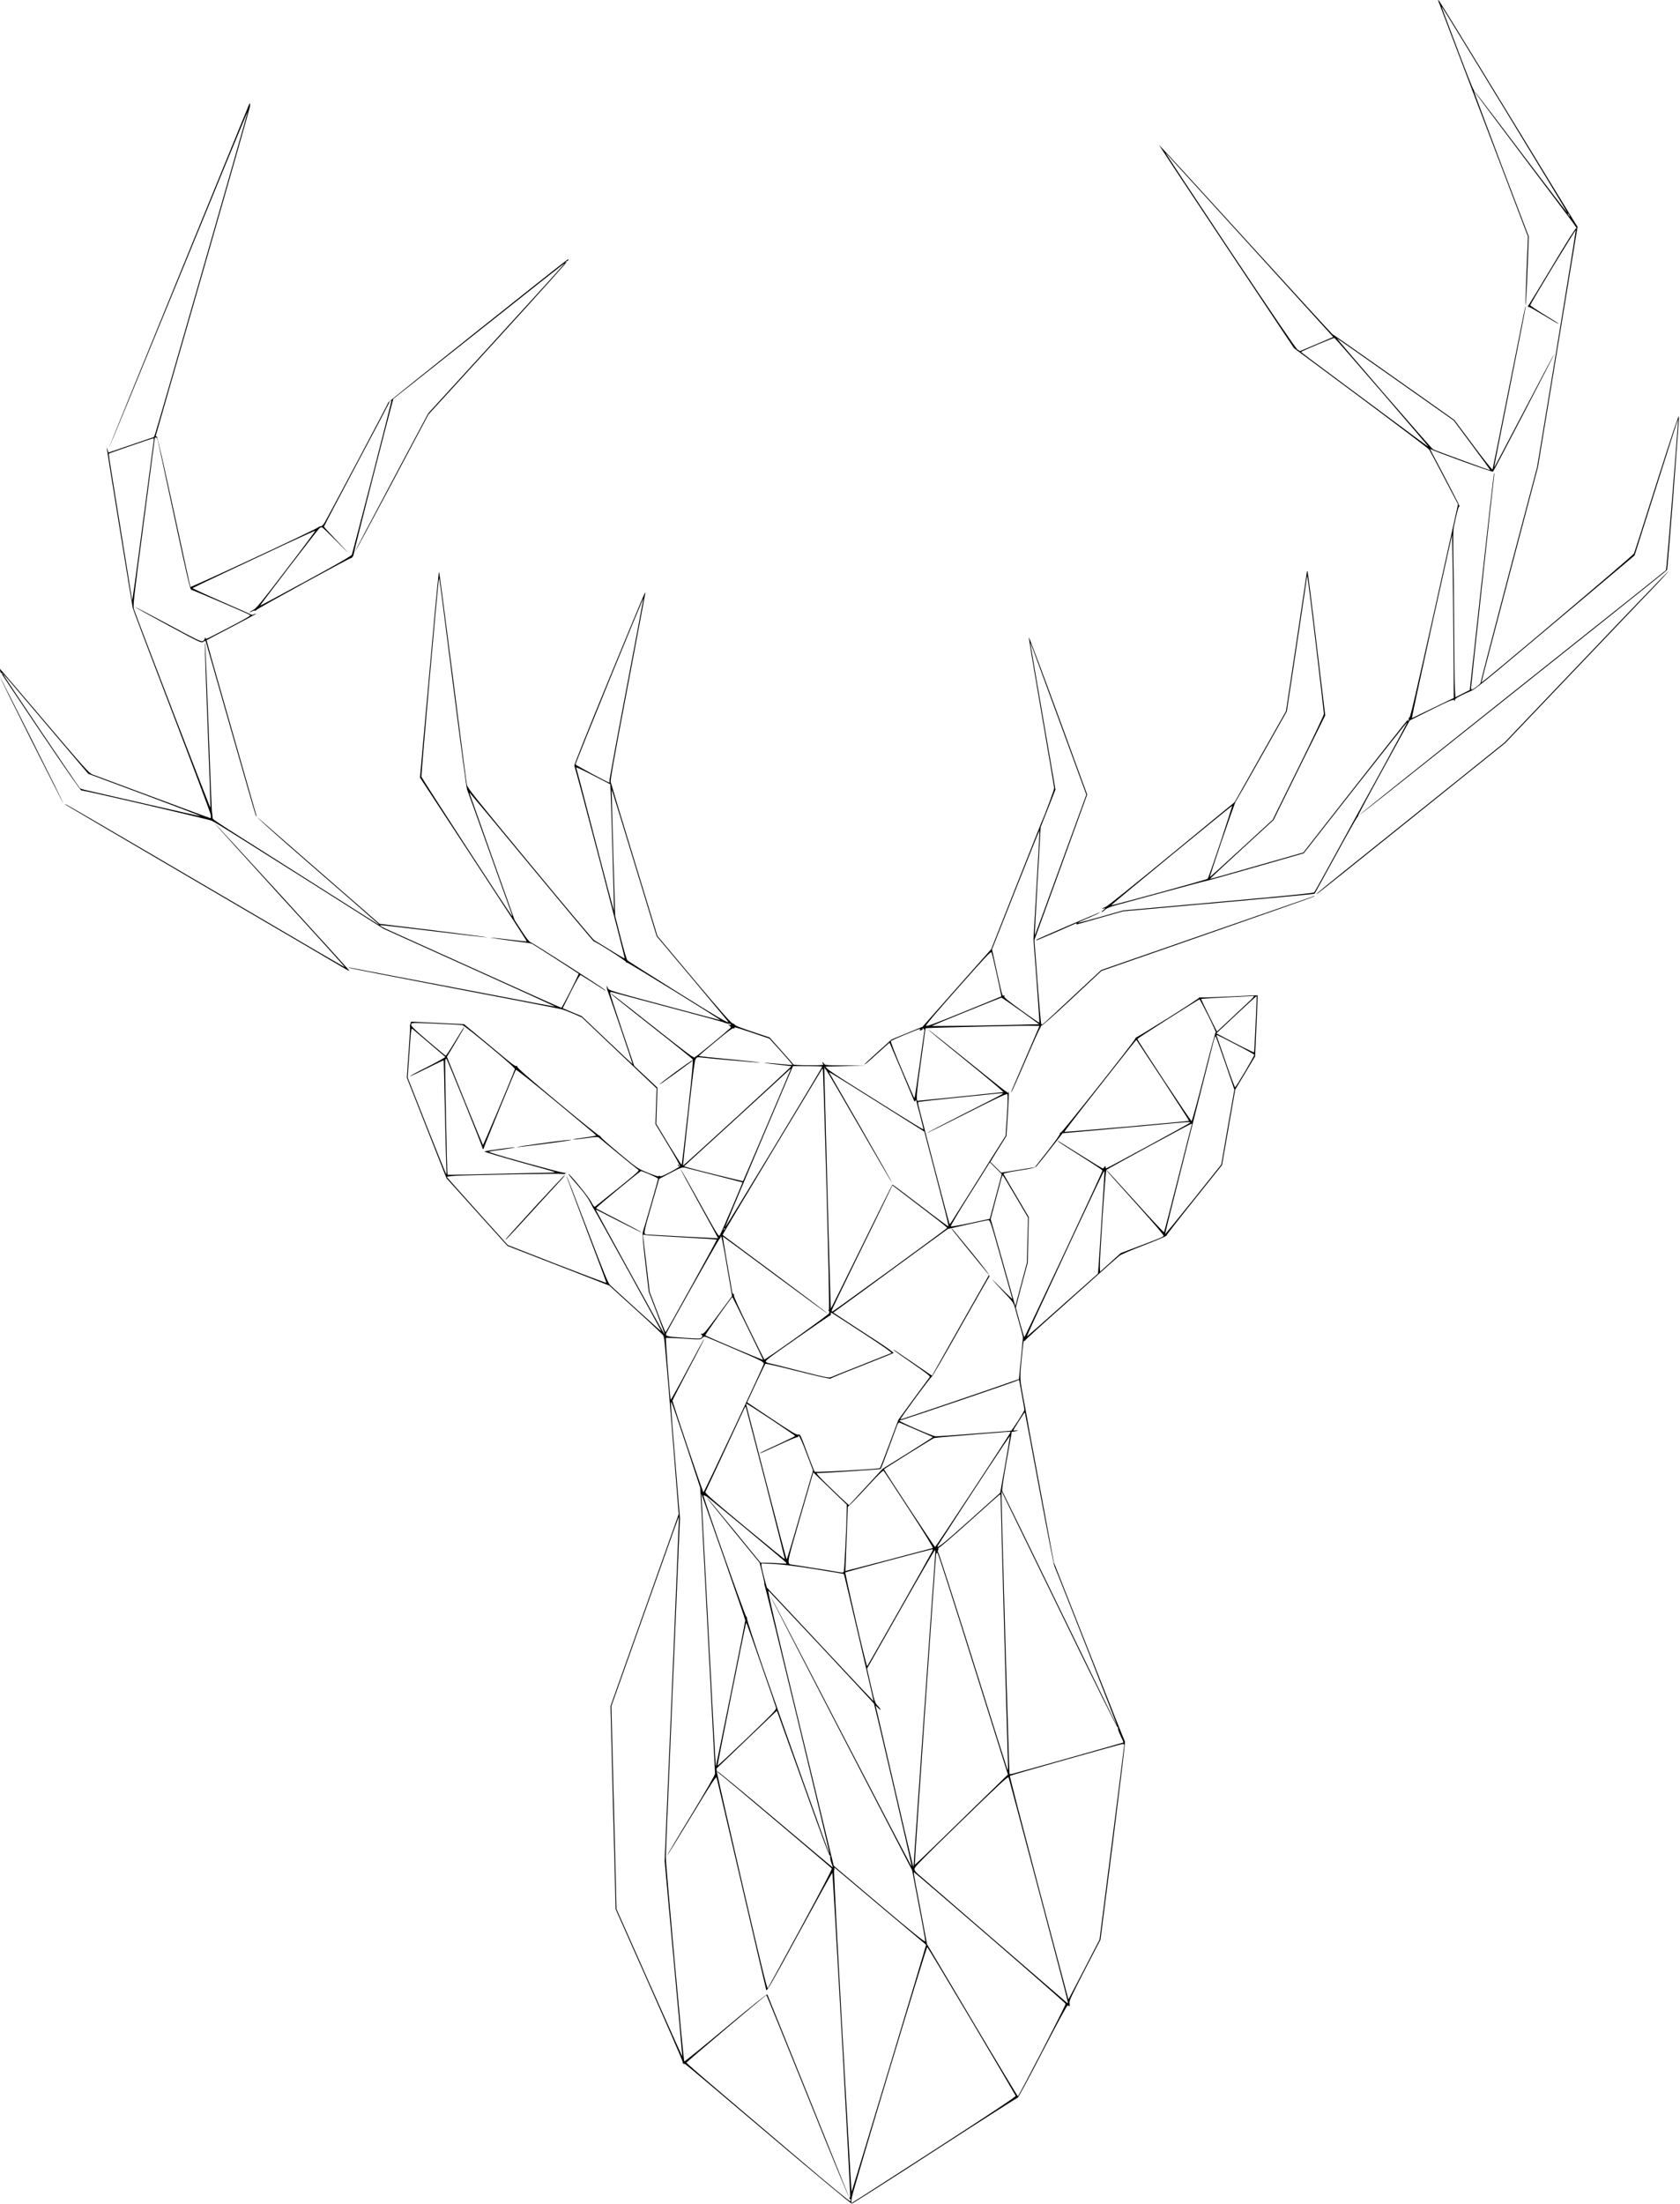 <?xml version="1.0" standalone="no"?>
<!DOCTYPE svg PUBLIC "-//W3C//DTD SVG 20010904//EN"
 "http://www.w3.org/TR/2001/REC-SVG-20010904/DTD/svg10.dtd">
<svg version="1.0" xmlns="http://www.w3.org/2000/svg"
 width="1986pt" height="2605pt" viewBox="0 0 1986 2605"
 preserveAspectRatio="xMidYMid meet">

<g transform="translate(0,2605) scale(0.1,-0.1)"
fill="#000000" stroke="none">
<path d="M17004 26035 c4 -11 244 -641 533 -1400 l525 -1380 -16 -404 c-8
-223 -14 -406 -12 -408 5 -6 15 170 27 507 l11 305 -322 845 c-176 465 -322
854 -322 865 -1 11 -7 27 -14 35 -6 8 -83 202 -169 430 -215 567 -208 546
-197 535 17 -18 1484 -2426 1480 -2430 -2 -2 -248 320 -547 715 -469 622 -582
768 -544 708 4 -7 269 -359 588 -783 581 -769 630 -835 609 -822 -7 4 -110
-157 -279 -441 -147 -246 -274 -454 -281 -463 -17 -20 -18 -26 -1 -26 7 0 88
-46 181 -102 92 -57 169 -101 172 -99 2 2 -73 51 -166 107 -94 57 -170 108
-170 113 0 18 535 901 538 887 1 -8 -101 -640 -227 -1406 l-230 -1392 -336
-1270 c-184 -699 -334 -1276 -332 -1282 2 -11 -87 -79 -104 -79 -5 0 -9 10 -9
22 0 21 267 2472 274 2516 2 12 1 20 -3 17 -3 -4 -69 -581 -146 -1283 l-140
-1277 -85 -43 -85 -43 -6 108 c-4 59 -8 374 -9 698 -2 325 -5 716 -9 870 -4
194 -2 297 5 335 37 177 57 250 66 244 5 -3 -3 18 -18 47 -45 91 -275 531
-307 589 -16 30 -24 50 -16 43 26 -21 730 -276 739 -267 13 14 732 1395 728
1399 -2 2 -163 -302 -358 -675 -195 -373 -356 -678 -357 -676 -2 1 83 429 187
951 104 522 188 950 186 952 -5 6 1 38 -201 -977 -102 -514 -188 -941 -191
-949 -2 -8 -99 112 -228 286 l-223 299 -234 166 c-129 91 -452 319 -717 506
-266 188 -487 342 -491 342 -3 0 -465 504 -1026 1120 -560 615 -1021 1118
-1023 1116 -2 -2 356 -543 796 -1203 l799 -1198 793 -589 c436 -325 798 -599
805 -610 8 -12 87 -162 177 -333 l164 -313 -280 -1260 c-208 -932 -284 -1260
-294 -1260 -8 0 -12 -6 -9 -13 3 -8 1 -20 -5 -28 -8 -11 -8 -9 -4 6 8 27 35
61 -641 -800 l-596 -761 -550 -157 c-302 -87 -551 -157 -553 -155 -2 2 167
160 374 350 l377 346 305 619 306 618 -102 848 c-55 466 -104 850 -107 854 -4
3 -7 2 -7 -3 0 -5 -56 -378 -124 -830 l-124 -820 -304 -538 -303 -537 -744
-612 c-424 -349 -759 -618 -779 -625 -43 -15 -57 -27 -22 -19 24 6 23 5 -5
-18 -17 -13 -26 -24 -21 -25 4 0 23 13 40 28 23 20 63 36 137 56 57 15 317 86
578 157 260 71 478 129 485 129 6 -1 267 73 579 162 l569 163 610 778 c336
428 613 776 615 773 2 -2 -134 -255 -302 -563 -169 -307 -321 -583 -337 -613
-267 -489 -453 -827 -462 -837 -8 -9 -372 -45 -1136 -113 l-1125 -101 -264
-75 c-145 -41 -265 -73 -268 -71 -2 3 57 31 132 62 74 32 133 60 131 63 -4 3
-741 -314 -755 -325 -2 -2 -2 -5 0 -7 2 -1 110 44 239 100 129 57 236 104 238
104 2 0 0 -4 -3 -10 -3 -5 0 -8 7 -5 7 2 132 38 278 79 l265 75 515 46 c1315
117 1745 157 1751 163 3 4 113 203 244 442 130 239 246 444 256 456 11 11 17
23 15 25 -3 3 133 257 302 564 l307 560 100 50 c364 182 419 207 427 188 6
-16 7 -16 7 3 1 17 27 33 130 81 147 69 -18 -63 1395 1124 l599 504 256 807
c140 444 257 806 258 805 6 -7 -135 -1779 -143 -1786 -5 -5 -146 -118 -314
-252 -313 -249 -543 -432 -1540 -1226 -316 -252 -846 -674 -1177 -938 -331
-263 -601 -481 -599 -483 2 -2 485 380 1072 848 588 468 1405 1119 1816 1446
411 327 751 600 755 607 8 13 144 1767 140 1817 -1 24 -78 -206 -261 -780
-142 -448 -263 -827 -270 -842 -10 -24 -1794 -1533 -1803 -1524 -2 1 148 575
332 1275 l336 1272 234 1419 234 1420 -43 68 c-23 37 -389 634 -811 1327 -422
693 -775 1267 -783 1275 -13 13 -14 13 -8 -5z m-2224 -2889 l981 -1079 -197
-84 -197 -83 -31 21 c-20 14 -301 427 -805 1183 -425 638 -764 1152 -753 1141
11 -11 462 -506 1002 -1099z m3770 364 c6 -11 8 -20 6 -20 -3 0 -10 9 -16 20
-6 11 -8 20 -6 20 3 0 10 -9 16 -20z m-2214 -2096 c303 -351 550 -640 549
-642 -2 -2 -175 125 -386 283 -211 157 -549 408 -751 558 -202 149 -367 274
-368 277 0 8 383 169 395 166 5 -1 257 -290 561 -642z m162 151 l687 -485 217
-292 c120 -160 216 -293 214 -295 -4 -4 -645 231 -676 247 -19 10 -1144 1310
-1134 1310 3 0 314 -218 692 -485z m684 -3117 l4 -647 -244 -118 c-134 -65
-247 -119 -251 -121 -4 -1 101 485 233 1082 l241 1084 7 -316 c3 -174 8 -608
10 -964z m-1627 -12 c52 -438 95 -809 95 -824 0 -15 -135 -299 -303 -638
l-302 -612 -370 -340 c-203 -187 -371 -339 -372 -338 -7 6 288 869 305 893 10
15 151 261 311 546 l293 519 119 786 c65 433 119 793 119 801 1 64 22 -100
105 -793z m-1126 -2337 c-78 -233 -146 -429 -153 -435 -11 -12 -1134 -319
-1140 -313 -4 5 1426 1180 1431 1176 1 -2 -61 -194 -138 -428z"/>
<path d="M2940 24805 c-5 -14 -381 -932 -835 -2041 -454 -1109 -824 -2018
-822 -2020 2 -2 372 896 823 1996 450 1100 820 1996 822 1991 3 -9 -1067
-3734 -1093 -3806 l-15 -40 -269 -92 -269 -92 -10 32 -11 32 4 -30 c20 -138
297 -1839 304 -1870 5 -22 214 -573 464 -1225 250 -652 456 -1202 459 -1223 2
-20 1 -37 -3 -37 -5 0 -311 113 -681 251 -370 138 -692 258 -715 266 -38 13
-96 77 -545 606 -277 325 -513 603 -526 617 l-23 25 3 -25 c2 -14 8 -25 15
-25 6 0 15 -4 20 -9 5 -5 3 -6 -5 -2 -6 4 -12 5 -12 2 0 -3 209 -315 464 -693
297 -440 469 -687 478 -685 25 4 1527 -345 1544 -359 9 -7 21 -14 28 -15 7 -1
460 -285 1007 -631 l994 -630 1017 -459 c559 -252 1015 -460 1014 -461 -2 -2
-256 45 -941 177 -203 39 -617 118 -920 175 -302 58 -559 107 -569 109 -10 3
-15 1 -10 -3 5 -4 558 -112 1229 -240 671 -128 1245 -239 1275 -247 31 -7 99
-33 152 -56 l97 -43 441 -419 442 -419 -7 -211 -7 -211 147 -243 c81 -133 145
-248 142 -255 -2 -6 -55 -38 -117 -71 -82 -43 -114 -55 -120 -46 -6 9 -8 10
-12 0 -2 -8 -43 4 -128 39 -125 52 -125 52 -344 234 -121 101 -218 187 -217
193 1 5 -7 11 -17 14 -11 3 -233 182 -494 399 -322 268 -473 400 -472 412 0
13 -3 16 -11 9 -8 -7 -55 27 -151 107 -76 63 -213 177 -303 252 l-165 136
-313 15 -313 15 -9 -27 c-5 -14 -7 -29 -4 -31 3 -3 -5 -140 -17 -304 l-21
-299 234 -594 235 -595 360 -400 361 -400 293 -114 c161 -63 432 -168 602
-234 l309 -121 324 -294 c178 -161 321 -297 318 -302 -3 -4 -1 -10 3 -12 5 -1
46 -473 92 -1048 l83 -1045 -403 -1135 -403 -1135 30 -1200 31 -1200 396 -891
c218 -491 396 -901 396 -913 0 -11 5 -22 10 -22 6 -1 14 -2 19 -3 5 0 447
-372 981 -826 535 -454 980 -825 989 -824 9 0 451 282 983 627 532 345 973
626 979 625 6 -2 139 246 296 550 196 377 290 549 297 542 18 -18 25 -10 19
24 -5 29 19 80 180 392 l186 359 149 1165 c81 641 145 1170 141 1176 -5 5
-196 485 -425 1065 l-416 1054 -159 855 c-88 470 -164 880 -168 910 -5 30 -23
125 -39 210 -35 183 -36 207 -17 410 21 216 25 241 36 235 5 -4 9 -2 9 4 0 6
188 177 418 381 229 204 433 386 452 404 62 57 214 191 245 216 17 14 149 70
293 125 151 58 262 105 262 113 0 7 148 197 328 422 l328 410 78 446 78 446
118 197 117 196 16 360 c9 198 15 361 14 362 -2 1 -137 -5 -302 -13 -165 -8
-321 -14 -347 -12 -25 2 -46 -1 -45 -5 1 -5 -166 -114 -370 -242 -205 -128
-373 -230 -373 -226 0 3 -6 -6 -14 -21 -28 -53 -850 -1090 -873 -1101 -13 -6
-19 -13 -14 -17 6 -3 -58 -93 -142 -200 l-153 -195 -199 -32 -200 -32 -64 64
-64 63 95 154 96 153 16 259 c9 142 14 261 11 264 -3 3 -5 -1 -5 -9 0 -8 -3
-10 -8 -4 -4 6 -18 16 -30 23 -13 7 -224 175 -469 374 -244 198 -446 358 -448
356 -2 -2 202 -170 453 -373 251 -203 450 -371 442 -372 -17 -3 -1000 -103
-1011 -103 -22 0 -14 96 36 451 30 217 55 397 55 400 0 3 6 7 13 8 32 5 1135
31 1229 28 l106 -2 -163 -379 c-185 -428 -180 -415 -167 -401 6 6 80 174 167
375 86 201 163 372 171 381 8 9 11 19 7 24 -5 4 -2 5 4 1 8 -4 141 113 363
321 l351 328 1255 437 c691 240 1259 440 1262 444 4 4 0 5 -8 2 -8 -3 -577
-200 -1264 -439 l-1249 -434 -327 -305 c-398 -371 -368 -346 -380 -334 -5 5
-25 231 -45 502 l-37 493 312 859 312 859 -343 937 c-189 515 -345 930 -347
922 -2 -8 65 -407 148 -887 83 -479 151 -882 152 -894 1 -18 -106 -308 -157
-422 -7 -16 -142 -357 -300 -756 l-287 -726 -407 -459 -406 -459 -183 -75
-182 -75 -160 -144 c-88 -80 -160 -146 -160 -148 0 -10 22 8 152 126 78 71
143 129 144 128 3 -3 274 -647 286 -677 7 -20 11 -22 18 -10 6 8 10 12 10 8 0
-3 20 -82 45 -174 24 -92 43 -170 40 -172 -2 -2 -149 87 -327 199 -178 111
-426 267 -553 347 -126 79 -241 156 -254 170 l-24 27 239 5 239 6 -242 2
c-234 2 -243 3 -253 23 -7 11 -14 18 -17 15 -3 -3 0 -12 7 -21 11 -13 -7 -15
-168 -15 -106 0 -182 4 -184 10 -1 5 -65 79 -142 164 l-138 155 -204 68 c-112
37 -204 72 -204 78 0 6 -13 15 -29 20 -22 7 -144 147 -460 522 l-430 512 -26
88 c-15 48 -135 441 -266 872 -132 431 -242 796 -245 810 -3 14 -10 35 -15 46
-7 15 44 304 201 1127 115 608 210 1110 210 1115 -1 19 -36 -65 -435 -1032
-244 -593 -411 -1011 -406 -1015 11 -6 603 -2271 596 -2278 -2 -2 -80 43 -172
101 -92 57 -178 109 -189 115 -12 6 -353 412 -759 903 -629 759 -739 897 -746
933 -5 22 -79 597 -165 1276 -87 679 -160 1238 -164 1243 -3 4 -35 -309 -69
-695 -35 -387 -84 -936 -110 -1220 l-46 -518 633 -966 c349 -531 632 -967 629
-970 -2 -3 -94 7 -204 21 -110 14 -211 24 -224 24 -19 -1 261 -40 441 -62 20
-2 45 -9 56 -15 22 -12 536 -341 544 -349 7 -6 -194 -403 -204 -403 -6 0 -301
131 -656 292 -1008 456 -1300 587 -1375 621 -77 34 -118 57 -112 64 3 2 284
-30 627 -72 342 -42 629 -75 638 -73 9 2 -273 38 -627 82 l-644 78 -196 171
c-109 95 -436 380 -727 633 l-529 462 -298 1042 c-165 573 -297 1043 -295
1044 1 2 135 72 296 156 161 84 291 154 288 157 -2 3 -14 -1 -26 -7 -13 -7
-26 -8 -33 -2 -7 4 -166 75 -355 157 -188 82 -339 152 -335 155 5 4 181 88
393 188 212 99 535 251 718 337 184 86 336 154 338 152 3 -3 -151 -210 -343
-460 -286 -375 -355 -459 -386 -473 -21 -10 -40 -22 -44 -27 -3 -5 8 -2 25 7
16 8 32 12 36 9 3 -4 12 1 19 10 12 17 1090 608 1115 611 19 3 34 33 38 70 2
26 406 1605 450 1762 l14 51 498 395 c1348 1070 1524 1209 1527 1206 3 -2
-360 -402 -804 -888 l-809 -885 -436 -819 c-240 -450 -435 -821 -433 -823 3
-2 199 364 438 813 l434 816 828 906 c455 498 827 912 827 920 0 10 -6 9 -24
-5 -142 -105 -2105 -1670 -2105 -1678 -1 -12 -724 -1375 -757 -1427 -14 -21
-32 -38 -42 -38 -10 0 -23 -5 -30 -12 -23 -23 -1507 -715 -1511 -704 -3 6 -91
409 -196 896 -129 594 -195 884 -203 883 -7 -2 -12 -1 -12 2 0 2 250 872 556
1932 305 1060 557 1945 559 1966 4 43 -1 48 -15 12z m3770 -1839 c0 -2 -8 -10
-17 -17 -16 -13 -17 -12 -4 4 13 16 21 21 21 13z m-2310 -2552 c-128 -494
-236 -907 -240 -919 -6 -15 -168 -109 -545 -314 -295 -161 -538 -291 -540
-289 -4 4 682 901 702 916 9 6 22 12 27 12 6 0 85 -76 176 -168 91 -93 145
-146 120 -118 -25 28 -96 103 -157 167 -62 64 -113 120 -113 125 0 5 173 335
385 733 212 398 385 727 385 730 0 10 23 32 28 27 2 -2 -101 -408 -228 -902z
m-2532 419 c6 -27 93 -432 194 -900 146 -681 186 -853 198 -853 13 0 655 -275
697 -299 11 -6 -61 -48 -246 -144 -143 -76 -265 -137 -270 -137 -5 0 -12 6
-14 13 -3 6 -6 3 -6 -9 -1 -11 -11 -25 -24 -31 -20 -9 -71 15 -411 199 -214
115 -390 207 -392 205 -2 -2 173 -99 390 -216 388 -209 395 -212 419 -196 24
15 26 15 31 -2 3 -10 134 -468 291 -1018 157 -550 291 -1014 298 -1031 8 -23
215 -208 717 -644 388 -337 714 -622 725 -633 l20 -20 -25 15 c-14 8 -124 78
-245 155 -121 77 -490 311 -820 520 -946 599 -880 555 -882 583 -1 14 -4 45
-8 70 -3 25 -21 475 -40 1000 -20 525 -37 966 -39 980 -9 70 -3 -145 29 -994
20 -511 34 -936 33 -944 -2 -11 -849 2188 -905 2349 -12 37 -4 113 117 1027
71 543 130 991 130 995 0 4 6 7 14 7 9 0 18 -18 24 -47z m-52 0 c-3 -21 -60
-450 -126 -952 -103 -782 -130 -971 -130 -915 0 6 -63 395 -139 865 -77 470
-138 855 -136 857 5 6 509 179 523 181 10 1 12 -9 8 -36z m3539 -2873 c85
-668 160 -1226 166 -1240 6 -14 125 -344 264 -735 139 -390 258 -723 265 -740
6 -16 7 -25 2 -20 -33 34 -1066 1625 -1070 1646 -4 29 196 2306 206 2329 7 20
-9 144 167 -1240z m2049 -55 c-112 -588 -202 -1078 -200 -1087 2 -10 2 -18 0
-18 -15 0 -397 205 -400 215 -5 11 796 1969 802 1962 1 -1 -90 -483 -202
-1072z m5116 -369 l322 -878 -304 -833 c-166 -458 -304 -832 -305 -831 -2 1
13 290 33 642 l36 639 88 222 87 221 -148 859 c-82 472 -148 863 -148 868 0
14 -12 48 339 -909z m-11965 -56 l488 -575 669 -249 c367 -137 666 -251 664
-253 -2 -2 -295 64 -652 146 -357 82 -675 155 -707 162 -32 7 -64 17 -72 23
-16 13 -905 1331 -905 1343 0 11 -19 32 515 -597z m6662 -747 c7 -132 44
-1446 41 -1448 -2 -2 -102 375 -222 838 -120 463 -221 848 -224 855 -2 8 87
-34 199 -92 l204 -105 2 -48z m293 -919 l253 -830 424 -504 c232 -277 423
-505 423 -508 0 -19 -123 54 -613 360 -309 193 -570 358 -579 367 -10 10 -42
117 -81 271 l-65 255 -21 715 c-12 393 -21 729 -20 745 l0 30 13 -35 c7 -19
127 -409 266 -866z m-1225 -14 c400 -483 731 -878 736 -877 14 4 379 -228 379
-241 0 -7 5 -10 10 -7 8 5 1112 -675 1106 -682 -1 -1 -298 78 -660 175 -659
177 -660 177 -672 207 l-13 30 3 -30 c2 -16 11 -46 20 -67 18 -41 286 -831
283 -834 -1 -1 -137 126 -301 282 l-299 284 -113 47 -112 47 99 199 c65 129
104 197 113 194 6 -3 70 -43 142 -89 155 -101 165 -107 144 -86 -22 23 -853
554 -879 563 -15 4 -53 53 -105 133 l-82 127 -264 740 c-144 407 -265 746
-267 753 -3 6 -3 12 0 12 2 0 332 -396 732 -880z m5969 -209 l-37 -642 37
-491 c20 -270 35 -493 32 -495 -2 -2 -99 64 -215 148 -167 121 -208 155 -199
166 8 10 7 12 -5 7 -19 -7 -17 -14 -88 308 l-52 238 279 704 c153 387 280 703
282 701 2 -2 -13 -292 -34 -644z m-469 -1065 c30 -137 54 -251 52 -252 -2 -2
-201 -84 -443 -182 -336 -137 -441 -176 -447 -166 -5 9 115 152 380 450 323
365 388 434 395 418 4 -10 33 -131 63 -268z m-4255 -281 c157 -42 445 -119
640 -171 195 -52 369 -100 385 -107 31 -12 37 -14 68 -16 9 0 17 -6 17 -11 0
-7 -7 -7 -22 0 -21 10 -20 9 2 -9 25 -20 25 -20 5 -39 -48 -45 -383 -322 -390
-322 -4 0 -13 -7 -20 -16 -10 -14 -74 33 -491 363 -263 208 -486 383 -494 387
-39 22 45 -46 480 -389 256 -201 470 -374 477 -383 9 -13 -3 -149 -56 -629
-37 -337 -69 -615 -73 -618 -3 -3 -71 105 -153 239 l-147 244 7 214 7 213
-137 129 -138 129 -139 411 c-77 226 -141 424 -143 439 -3 22 0 27 13 23 9 -3
145 -39 302 -81z m7260 -9 c-25 -24 -126 -119 -225 -211 l-179 -167 -95 191
c-52 104 -93 192 -91 195 3 2 140 11 305 19 165 8 307 15 315 16 8 0 -5 -19
-30 -43z m53 -291 c-8 -181 -16 -331 -18 -333 -3 -4 -231 110 -363 181 l-83
44 236 222 c131 122 239 221 240 219 2 -2 -3 -151 -12 -333z m-2777 158 l218
-158 -235 -6 c-402 -11 -1044 -19 -1034 -14 28 15 812 333 822 334 6 1 109
-70 229 -156z m2217 -58 c53 -107 93 -195 89 -195 -5 0 -69 -236 -142 -525
-75 -295 -138 -525 -144 -525 -11 0 -641 955 -641 971 0 7 720 465 735 468 3
1 49 -87 103 -194z m-9078 -96 c132 -5 250 -12 263 -15 12 -2 158 -117 323
-255 228 -190 299 -254 295 -267 -38 -107 -372 -900 -377 -894 -3 4 -101 240
-216 524 l-210 518 78 129 c116 195 131 221 125 221 -3 0 -51 -77 -107 -170
-56 -94 -106 -169 -110 -168 -5 2 -98 80 -208 173 -149 127 -200 176 -201 193
0 27 1 27 345 11z m3691 -106 l200 -68 138 -153 c76 -84 136 -155 134 -158 -3
-2 -69 3 -147 11 -79 8 -160 14 -180 14 -20 -1 42 -9 137 -19 95 -10 175 -20
177 -22 2 -2 -285 -268 -637 -591 -353 -323 -643 -586 -644 -584 -1 1 29 280
66 620 50 458 72 623 84 641 13 20 22 24 48 20 91 -12 692 -65 711 -62 12 2
-146 19 -350 38 -205 19 -373 37 -372 40 0 3 88 79 196 168 141 118 201 162
214 159 11 -3 17 -1 13 4 -9 15 4 11 212 -58z m-3821 -123 c99 -84 184 -157
189 -161 5 -4 -90 -57 -210 -118 -121 -60 -213 -110 -206 -110 7 -1 98 42 203
95 105 52 192 94 194 92 1 -2 7 -259 14 -573 6 -313 14 -617 17 -675 3 -58 3
-102 -1 -98 -4 4 -109 263 -232 575 l-224 568 16 225 c25 366 25 363 44 347 9
-8 97 -83 196 -167z m5852 141 c-3 -14 -29 -198 -58 -408 -29 -211 -56 -383
-59 -383 -3 0 -69 150 -146 333 -91 214 -138 336 -132 344 8 10 327 143 344
143 3 0 2 -5 -2 -12 -5 -8 -2 -9 10 -5 10 4 20 7 22 7 3 0 2 4 -1 10 -4 6 1 7
10 3 12 -4 15 -14 12 -32z m3683 -156 c117 -60 214 -115 217 -121 4 -12 -215
-384 -227 -384 -4 0 -54 134 -110 298 -57 163 -105 303 -108 311 -7 18 -16 22
228 -104z m-125 -222 l107 -311 -78 -443 -77 -443 -330 -413 c-182 -227 -332
-411 -334 -409 -2 2 120 491 271 1087 151 596 285 1124 297 1172 12 49 25 85
29 80 4 -4 55 -148 115 -320z m-736 -202 c171 -261 309 -476 307 -478 -5 -6
-1468 -135 -1473 -130 -2 3 154 207 348 453 467 595 500 636 504 632 1 -2 143
-216 314 -477z m-8254 -269 c115 -283 208 -520 208 -528 0 -8 4 -14 9 -14 4 0
8 6 8 13 0 11 363 896 378 923 4 7 186 -136 479 -380 260 -215 472 -393 472
-396 1 -3 -65 -15 -146 -25 -82 -11 -139 -21 -128 -23 11 -1 81 6 155 17 107
15 138 16 150 6 8 -6 112 -92 231 -191 119 -98 225 -184 235 -190 15 -9 -18
-39 -242 -219 -142 -115 -264 -212 -270 -217 -8 -5 -24 15 -48 62 -33 62 -266
346 -266 323 0 -4 50 -64 110 -133 72 -83 122 -150 147 -200 21 -41 41 -77 44
-80 9 -8 800 -1442 797 -1445 -2 -1 -131 115 -288 257 -157 143 -299 272 -315
287 -26 23 -70 131 -275 669 -134 353 -246 640 -248 638 -2 -3 105 -289 237
-637 133 -348 240 -636 239 -640 -2 -4 -264 95 -584 219 l-581 227 -359 398
c-197 219 -360 402 -362 406 -2 5 48 12 110 15 208 11 1217 28 1252 22 20 -4
37 -2 41 4 4 6 -5 10 -22 10 -15 0 -225 55 -467 122 -343 96 -432 124 -410
129 16 4 91 15 166 25 76 10 136 20 133 22 -6 7 -348 -39 -358 -47 -4 -4 176
-58 400 -121 225 -62 417 -116 428 -121 13 -5 -9 -8 -60 -9 -44 0 -332 -7
-640 -14 -308 -8 -562 -12 -564 -10 -7 7 -34 1341 -27 1359 4 11 10 15 15 9 5
-5 102 -240 216 -522z m4225 432 c0 -13 -1143 -1904 -1148 -1899 -2 2 177 432
399 955 l403 950 173 0 c95 0 173 -3 173 -6z m31 -19 c-1 -3 7 -13 17 -23 9
-10 188 -316 397 -679 209 -364 382 -660 384 -658 2 2 -164 296 -369 652 -205
356 -375 652 -378 656 -7 15 26 -6 585 -357 l540 -340 102 -390 c55 -215 121
-466 145 -559 24 -92 41 -169 37 -171 -3 -2 -152 108 -330 245 -179 137 -327
249 -331 249 -3 0 -167 -331 -365 -735 -198 -403 -361 -732 -363 -730 -2 2
-19 572 -37 1267 -19 695 -36 1340 -38 1433 -3 94 -3 164 0 158 2 -7 4 -15 4
-18z m-410 -27 c-22 -57 -553 -1303 -557 -1307 -3 -4 -553 132 -653 161 l-45
14 585 534 c321 294 604 554 629 577 25 23 46 43 47 43 1 0 -1 -10 -6 -22z
m430 -1405 c25 -952 34 -1420 27 -1424 -7 -4 -7 -9 1 -13 7 -5 7 -14 0 -29 -9
-20 -756 -553 -764 -545 -2 2 -85 169 -184 372 -125 255 -179 375 -175 389 4
12 2 17 -4 13 -7 -4 -13 7 -17 26 -32 178 -113 653 -111 655 1 1 280 -205 620
-458 340 -253 620 -458 622 -456 3 3 -342 262 -1034 775 -114 85 -208 155
-210 157 -2 2 261 441 583 977 323 535 589 977 592 981 3 5 7 6 10 3 3 -3 23
-644 44 -1423z m2074 1124 c-11 -8 -213 -112 -450 -231 -236 -120 -434 -222
-440 -228 -5 -6 204 98 466 231 366 185 479 238 487 229 7 -9 5 -88 -5 -252
l-15 -239 -91 -144 c-51 -80 -100 -157 -109 -173 -9 -16 -106 -170 -214 -342
-108 -172 -208 -330 -221 -351 -14 -22 -26 -37 -28 -35 -2 2 -74 273 -160 603
-86 330 -170 653 -187 718 -17 64 -29 119 -26 122 2 3 162 21 354 41 192 19
403 41 469 48 66 8 136 14 155 15 32 1 33 0 15 -12z m2225 -335 c0 -7 -949
-523 -992 -540 -4 -2 -8 5 -8 15 -1 17 -1 17 -14 1 -7 -10 -16 -18 -20 -18 -4
0 -121 71 -259 158 -282 177 -286 180 -272 164 6 -6 127 -85 269 -174 143 -90
259 -167 259 -171 0 -21 -918 -1976 -924 -1970 -4 5 -28 85 -54 178 l-47 170
70 266 71 265 6 270 7 269 -146 248 c-81 136 -149 253 -152 260 -4 10 41 21
182 43 146 22 192 33 205 48 10 10 84 103 165 206 l146 187 377 33 c207 18
531 48 721 65 391 37 410 38 410 27z m18 -24 c-3 -7 -76 -294 -163 -638 -87
-344 -161 -628 -164 -633 -4 -4 -157 159 -340 363 -184 203 -336 370 -339 370
-8 0 11 -21 350 -397 206 -229 325 -368 322 -377 -6 -16 -9 -18 -297 -127
l-208 -79 -122 -110 -122 -110 -3 48 c-5 89 65 1143 77 1155 12 13 990 544
1005 546 4 1 6 -5 4 -11z m-2303 -799 c-31 -118 -63 -237 -71 -264 l-14 -50
-226 -49 c-125 -27 -229 -44 -234 -40 -5 5 84 155 196 334 113 179 219 347
235 374 l31 49 70 -70 70 -70 -57 -214z m-3330 200 c176 -45 321 -82 322 -83
4 -4 -253 -604 -268 -625 -13 -20 -27 3 -238 384 -123 223 -226 404 -228 401
-2 -2 98 -187 222 -411 124 -224 225 -408 223 -410 -2 -1 -677 34 -843 45 -40
2 -39 13 55 337 l92 320 112 59 c141 75 163 83 201 72 17 -4 174 -45 350 -89z
m-772 10 c53 -23 97 -45 97 -50 0 -12 -168 -596 -181 -629 -7 -19 1 -118 30
-367 l40 -341 82 -213 c101 -266 112 -296 101 -284 -12 14 -813 1467 -810
1470 2 1 124 -61 272 -137 148 -76 271 -137 273 -134 2 2 -117 65 -264 141
-147 75 -272 140 -276 145 -7 6 517 439 533 440 3 0 49 -18 103 -41z m5371
-26 c-3 -38 -20 -310 -38 -606 -18 -295 -35 -538 -37 -540 -2 -2 -188 -168
-414 -368 -225 -201 -415 -368 -422 -372 -7 -4 30 81 81 190 51 109 256 550
456 981 201 430 368 782 372 782 4 0 4 -30 2 -67z m-1048 -234 l147 -250 -7
-267 -7 -267 -68 -255 -68 -255 -17 55 c-8 30 -74 261 -145 514 l-130 458 65
247 c72 271 71 271 78 271 2 0 71 -113 152 -251z m-984 -229 c98 -74 176 -138
175 -142 -3 -11 -1344 -988 -1356 -988 -6 0 -11 4 -11 9 0 5 129 271 286 592
158 321 320 653 360 737 l74 153 148 -113 c81 -62 227 -174 324 -248z m812
-508 c71 -251 131 -464 133 -472 3 -8 -55 46 -129 121 -152 155 -136 131 29
-43 95 -100 114 -126 127 -170 52 -184 99 -354 99 -363 -1 -5 -11 -119 -24
-252 l-24 -243 -30 -10 c-312 -111 -1368 -470 -1372 -466 -7 6 360 505 372
506 6 0 159 264 340 587 182 322 335 591 341 597 9 9 -42 78 -208 282 -234
287 -238 291 -238 281 0 -3 71 -93 158 -199 86 -106 185 -228 220 -270 l63
-77 -337 -595 -336 -595 -47 31 c-25 17 -116 80 -201 138 -183 126 -210 144
-210 137 0 -2 99 -73 221 -157 154 -106 217 -155 211 -163 -5 -7 -91 -123
-191 -259 l-181 -248 -105 -282 c-58 -155 -108 -285 -113 -289 -11 -11 -762
-53 -771 -43 -5 5 -31 70 -59 144 -115 309 -111 301 -137 294 -18 -4 -84 35
-313 188 l-290 194 104 224 c58 124 108 228 112 232 4 4 178 -36 386 -89 221
-56 381 -92 384 -86 4 5 171 74 372 152 201 79 369 147 373 151 4 4 -81 65
-190 136 -109 70 -271 176 -360 234 l-162 107 327 238 c180 132 484 354 676
495 l350 255 225 51 c124 29 237 52 251 53 25 1 27 -7 154 -457z m-3273 345
c-10 -9 -11 -8 -5 6 3 10 9 15 12 12 3 -3 0 -11 -7 -18z m-503 -90 c226 -13
413 -25 416 -27 4 -4 -592 -1081 -606 -1096 -2 -2 -46 104 -96 237 l-92 240
-35 297 c-19 163 -37 316 -40 340 -6 41 -6 43 18 37 14 -4 209 -16 435 -28z
m538 -358 l58 -337 -165 -223 c-137 -186 -169 -224 -188 -223 -21 1 -22 -1 -8
-11 14 -10 15 -15 3 -30 -13 -18 -22 -18 -212 -6 -198 13 -220 19 -208 51 14
37 610 1097 626 1113 10 10 18 23 19 30 2 41 25 -69 75 -364z m244 -715 c99
-202 180 -370 180 -375 0 -7 -669 276 -682 289 -6 6 309 450 320 452 1 0 84
-165 182 -366z m1358 -57 c227 -148 349 -233 340 -238 -7 -3 -164 -66 -348
-139 -184 -72 -348 -138 -363 -145 -26 -13 -56 -7 -380 75 -193 50 -356 90
-362 90 -6 0 -19 6 -29 13 -17 12 20 40 363 280 209 147 385 267 391 267 9 0
14 15 11 33 -2 11 -22 24 377 -236z m-1515 -191 c295 -126 347 -151 347 -173
0 -20 -706 -1523 -714 -1520 -9 3 -366 1060 -366 1084 0 6 86 174 191 373 106
198 190 362 188 364 -2 2 -92 -162 -199 -364 -107 -203 -198 -366 -201 -362
-9 10 -63 721 -56 728 3 4 97 1 207 -6 199 -13 201 -13 222 7 15 16 26 19 42
13 12 -4 164 -69 339 -144z m3367 -375 c0 -5 14 -81 30 -169 17 -89 30 -167
30 -175 0 -16 -148 -247 -159 -247 -3 0 -199 -15 -436 -34 -236 -19 -443 -33
-458 -31 -40 5 -416 167 -421 182 -3 6 0 10 7 7 11 -4 1374 460 1386 471 8 8
21 5 21 -4z m-3937 -766 l165 -500 87 -1675 c47 -921 87 -1686 88 -1700 1 -17
-93 -181 -286 -499 -159 -260 -286 -475 -284 -477 2 -2 133 211 292 473 251
414 290 473 297 452 4 -13 136 -577 293 -1254 157 -676 289 -1241 293 -1254 7
-20 67 85 392 683 211 388 386 704 389 701 8 -9 218 -3809 211 -3829 -5 -15
-8 -16 -12 -5 -34 88 -962 2387 -967 2397 -5 8 -162 -118 -491 -393 -266 -223
-487 -402 -491 -398 -10 11 -218 2316 -218 2413 0 41 38 959 84 2040 l83 1965
-54 660 c-58 713 -58 724 -45 710 5 -6 83 -235 174 -510z m1004 308 c155 -104
283 -191 283 -194 0 -3 -62 -34 -137 -69 -231 -107 -284 -132 -280 -136 2 -3
100 41 218 96 117 55 219 98 227 95 7 -2 10 0 7 5 -3 6 0 10 7 10 9 0 43 -76
91 -204 l78 -205 -153 -525 c-83 -289 -155 -526 -158 -526 -4 0 -111 404 -238
898 -128 493 -235 907 -238 920 -4 12 -3 22 2 22 5 0 136 -84 291 -187z m-61
-772 c124 -480 223 -875 221 -878 -3 -2 -217 172 -476 387 -388 322 -469 394
-462 408 7 14 343 733 444 952 30 65 30 65 38 35 5 -16 110 -423 235 -904z
m3228 -38 c91 -490 173 -907 181 -925 28 -60 744 -1882 741 -1885 -2 -2 -306
619 -676 1379 -370 761 -677 1388 -682 1395 -6 7 13 139 51 352 34 187 61 343
61 346 0 3 10 5 23 6 12 0 31 5 42 10 15 7 12 8 -12 3 -18 -3 -33 -2 -33 2 0
10 131 216 135 212 2 -2 78 -404 169 -895z m-1449 687 c104 -44 191 -83 193
-84 1 -2 -132 -87 -296 -190 l-299 -186 -198 -215 -198 -214 -36 31 c-20 17
-110 103 -200 190 -108 104 -157 158 -145 158 67 -1 750 43 755 49 4 3 47 116
97 251 50 135 95 258 101 274 7 16 17 26 24 23 6 -3 97 -42 202 -87z m1106
-37 c-52 -89 -880 -1348 -887 -1347 -7 1 -604 909 -604 919 0 5 574 363 591
369 8 3 160 17 339 31 179 14 368 29 420 34 154 14 152 14 141 -6z m-59 -377
l-58 -329 -359 -322 c-330 -296 -420 -366 -368 -285 398 615 839 1285 841
1276 1 -6 -24 -159 -56 -340z m-1134 -529 c180 -276 287 -450 279 -453 -21 -7
-1031 -273 -1033 -271 0 1 6 172 14 380 l14 378 47 44 c25 24 118 122 206 218
118 128 163 171 171 163 6 -6 142 -213 302 -459z m-739 -16 c-1 -160 -27 -697
-34 -713 -5 -12 -14 -16 -29 -13 -17 4 -293 48 -568 91 -82 13 -88 -28 82 561
l154 531 198 -190 198 -191 -1 -76z m3204 -2557 c6 7 7 4 3 -7 -3 -10 10 -49
31 -92 20 -41 35 -76 33 -79 -4 -3 -869 -248 -1278 -361 -34 -10 -65 -15 -68
-13 -5 6 -93 3070 -94 3253 l0 90 683 -1401 c428 -881 685 -1398 690 -1390z
m-4644 1971 c132 -379 241 -696 241 -705 1 -22 -344 -1730 -348 -1725 -2 2
-39 684 -82 1517 -43 832 -81 1556 -84 1608 l-5 95 18 -50 c10 -27 127 -360
260 -740z m3261 725 c0 -78 77 -2890 84 -3075 3 -77 2 -133 -3 -125 -4 8 -189
594 -411 1302 -222 708 -408 1284 -413 1281 -5 -3 -4 4 2 14 6 11 7 24 3 28
-4 5 -2 5 4 2 7 -4 166 133 365 312 195 176 357 320 362 320 4 1 7 -26 7 -59z
m-3479 35 c9 0 920 -758 939 -780 14 -17 11 -18 -70 -12 -47 4 -117 7 -156 7
l-72 0 -318 389 c-175 214 -320 388 -322 386 -2 -2 138 -177 312 -389 l316
-386 30 -121 c17 -67 29 -124 26 -126 -3 -3 2 -22 9 -42 18 -44 766 -3142 762
-3154 -3 -10 -542 1499 -796 2230 -99 287 -181 537 -181 555 0 18 -4 28 -8 21
-7 -12 -512 1416 -505 1430 3 4 10 4 16 0 7 -4 15 -8 18 -8z m-408 -2280 l-86
-2030 105 -1155 c58 -635 105 -1156 104 -1157 -1 -1 -177 391 -390 871 l-388
873 -30 1199 -31 1199 387 1090 c404 1140 407 1147 412 1143 1 -2 -36 -917
-83 -2033z m3083 1640 c-8 -21 -765 -1358 -775 -1367 -4 -4 -65 242 -135 547
-71 306 -126 558 -123 561 6 6 1005 272 1026 273 8 1 11 -5 7 -14z m29 -57
c-7 -72 -255 -3641 -255 -3665 0 -9 -2 -14 -4 -12 -4 3 -131 546 -431 1843
l-14 59 30 -29 c40 -39 37 -18 -5 26 -31 32 -37 50 -80 237 l-46 203 397 700
c218 385 400 700 405 700 5 0 6 -28 3 -62z m449 -1283 l411 -1308 -340 -331
c-187 -182 -434 -423 -548 -534 -115 -112 -210 -202 -213 -200 -4 5 245 3628
252 3666 3 13 10 22 16 20 7 -3 197 -593 422 -1313z m-1871 1120 c187 -29 341
-56 343 -58 5 -5 354 -1501 351 -1504 -1 -1 -286 301 -632 672 l-630 673 -32
118 c-17 66 -32 130 -32 143 l-1 24 148 -7 c101 -5 253 -24 485 -61z m73 -916
c340 -364 622 -667 625 -673 10 -16 450 -1917 447 -1927 -2 -5 -381 720 -843
1611 -461 891 -841 1618 -843 1616 -2 -2 378 -739 844 -1638 l847 -1633 78
-410 c44 -225 78 -418 77 -429 -2 -14 -137 94 -543 437 l-539 456 -383 1583
c-330 1362 -401 1668 -388 1668 1 0 281 -298 621 -661z m-702 -229 c90 -256
166 -477 169 -491 6 -25 -20 -52 -339 -359 -190 -182 -348 -329 -351 -327 -4
4 320 1624 334 1672 7 24 -14 80 187 -495z m512 -1453 c205 -574 291 -803 296
-790 6 12 7 9 3 -9 -3 -15 3 -50 14 -78 10 -27 17 -50 14 -50 -2 0 -308 257
-680 571 -371 313 -678 567 -682 564 -3 -4 2 -11 11 -16 23 -13 1331 -1117
1341 -1132 5 -8 -128 -264 -369 -707 -207 -382 -382 -701 -388 -708 -9 -9 -81
288 -304 1250 -161 695 -295 1282 -297 1305 l-5 41 357 342 356 341 22 -58
c12 -32 152 -422 311 -866z m3774 521 c0 -7 -66 -528 -146 -1158 l-146 -1144
-184 -356 c-101 -195 -184 -353 -184 -350 -1 3 -158 597 -350 1320 -191 723
-345 1318 -342 1322 8 7 1309 375 1335 377 9 0 17 -5 17 -11z m-1024 -1673
c373 -1411 367 -1388 352 -1379 -6 4 -396 341 -867 748 -471 408 -876 757
-899 777 -29 25 -42 44 -42 61 0 21 107 130 552 562 455 442 554 534 561 519
4 -10 158 -589 343 -1288z m-1841 -250 c286 -241 521 -439 523 -440 3 -2 -865
-2880 -876 -2905 -8 -19 4 -219 -117 1935 -57 1018 -100 1851 -95 1853 5 2 6
11 3 20 -5 14 -1 13 18 -4 13 -12 258 -218 544 -459z m1280 -355 c490 -424
891 -776 892 -783 4 -15 -553 -1092 -564 -1092 -4 0 -248 405 -541 899 l-533
898 -79 420 c-90 471 -82 428 -72 428 4 0 408 -347 897 -770z m-219 -985 c284
-478 518 -877 521 -885 2 -11 -284 -201 -967 -643 -535 -346 -973 -627 -975
-625 -2 2 0 30 4 63 8 70 881 2967 893 2963 4 -2 240 -394 524 -873z m-1931
-910 c304 -757 492 -1211 497 -1203 4 7 8 9 8 3 0 -5 -4 -15 -8 -21 -4 -7
-223 173 -573 470 -311 265 -745 633 -965 820 -219 186 -399 343 -399 348 0 9
934 798 945 798 3 0 225 -547 495 -1215z"/>
<path d="M7983 13378 c-106 -78 -191 -144 -189 -146 3 -2 89 58 193 134 209
153 211 154 198 153 -6 0 -97 -64 -202 -141z"/>
<path d="M6390 12536 c-162 -22 -288 -42 -279 -44 15 -3 589 72 629 82 57 14
-100 -3 -350 -38z"/>
<path d="M6330 11794 c-184 -201 -341 -375 -349 -387 -24 -37 33 23 334 353
158 173 306 334 329 358 22 23 36 42 31 41 -6 0 -161 -165 -345 -365z"/>
<path d="M18751 18287 l-965 -1012 -485 -390 c-267 -215 -760 -610 -1096 -879
-573 -459 -673 -541 -634 -520 9 5 513 408 1120 896 l1104 887 855 897 c470
493 906 950 969 1015 62 66 109 119 105 119 -5 -1 -443 -456 -973 -1013z"/>
<path d="M1 18045 c0 -5 168 -345 374 -755 206 -410 374 -740 374 -735 0 6
-168 345 -374 755 -206 410 -374 741 -374 735z"/>
<path d="M795 16527 c22 -14 760 -446 1640 -962 880 -515 1622 -950 1649 -967
26 -16 46 -25 45 -19 -6 14 -1593 1751 -1597 1746 -2 -2 345 -385 771 -852
427 -466 774 -850 772 -851 -4 -4 -88 45 -2256 1316 -564 331 -1035 604 -1045
608 -10 3 -1 -5 21 -19z"/>
<path d="M8016 12277 c3 -10 9 -15 12 -12 3 3 0 11 -7 18 -10 9 -11 8 -5 -6z"/>
</g>
</svg>
